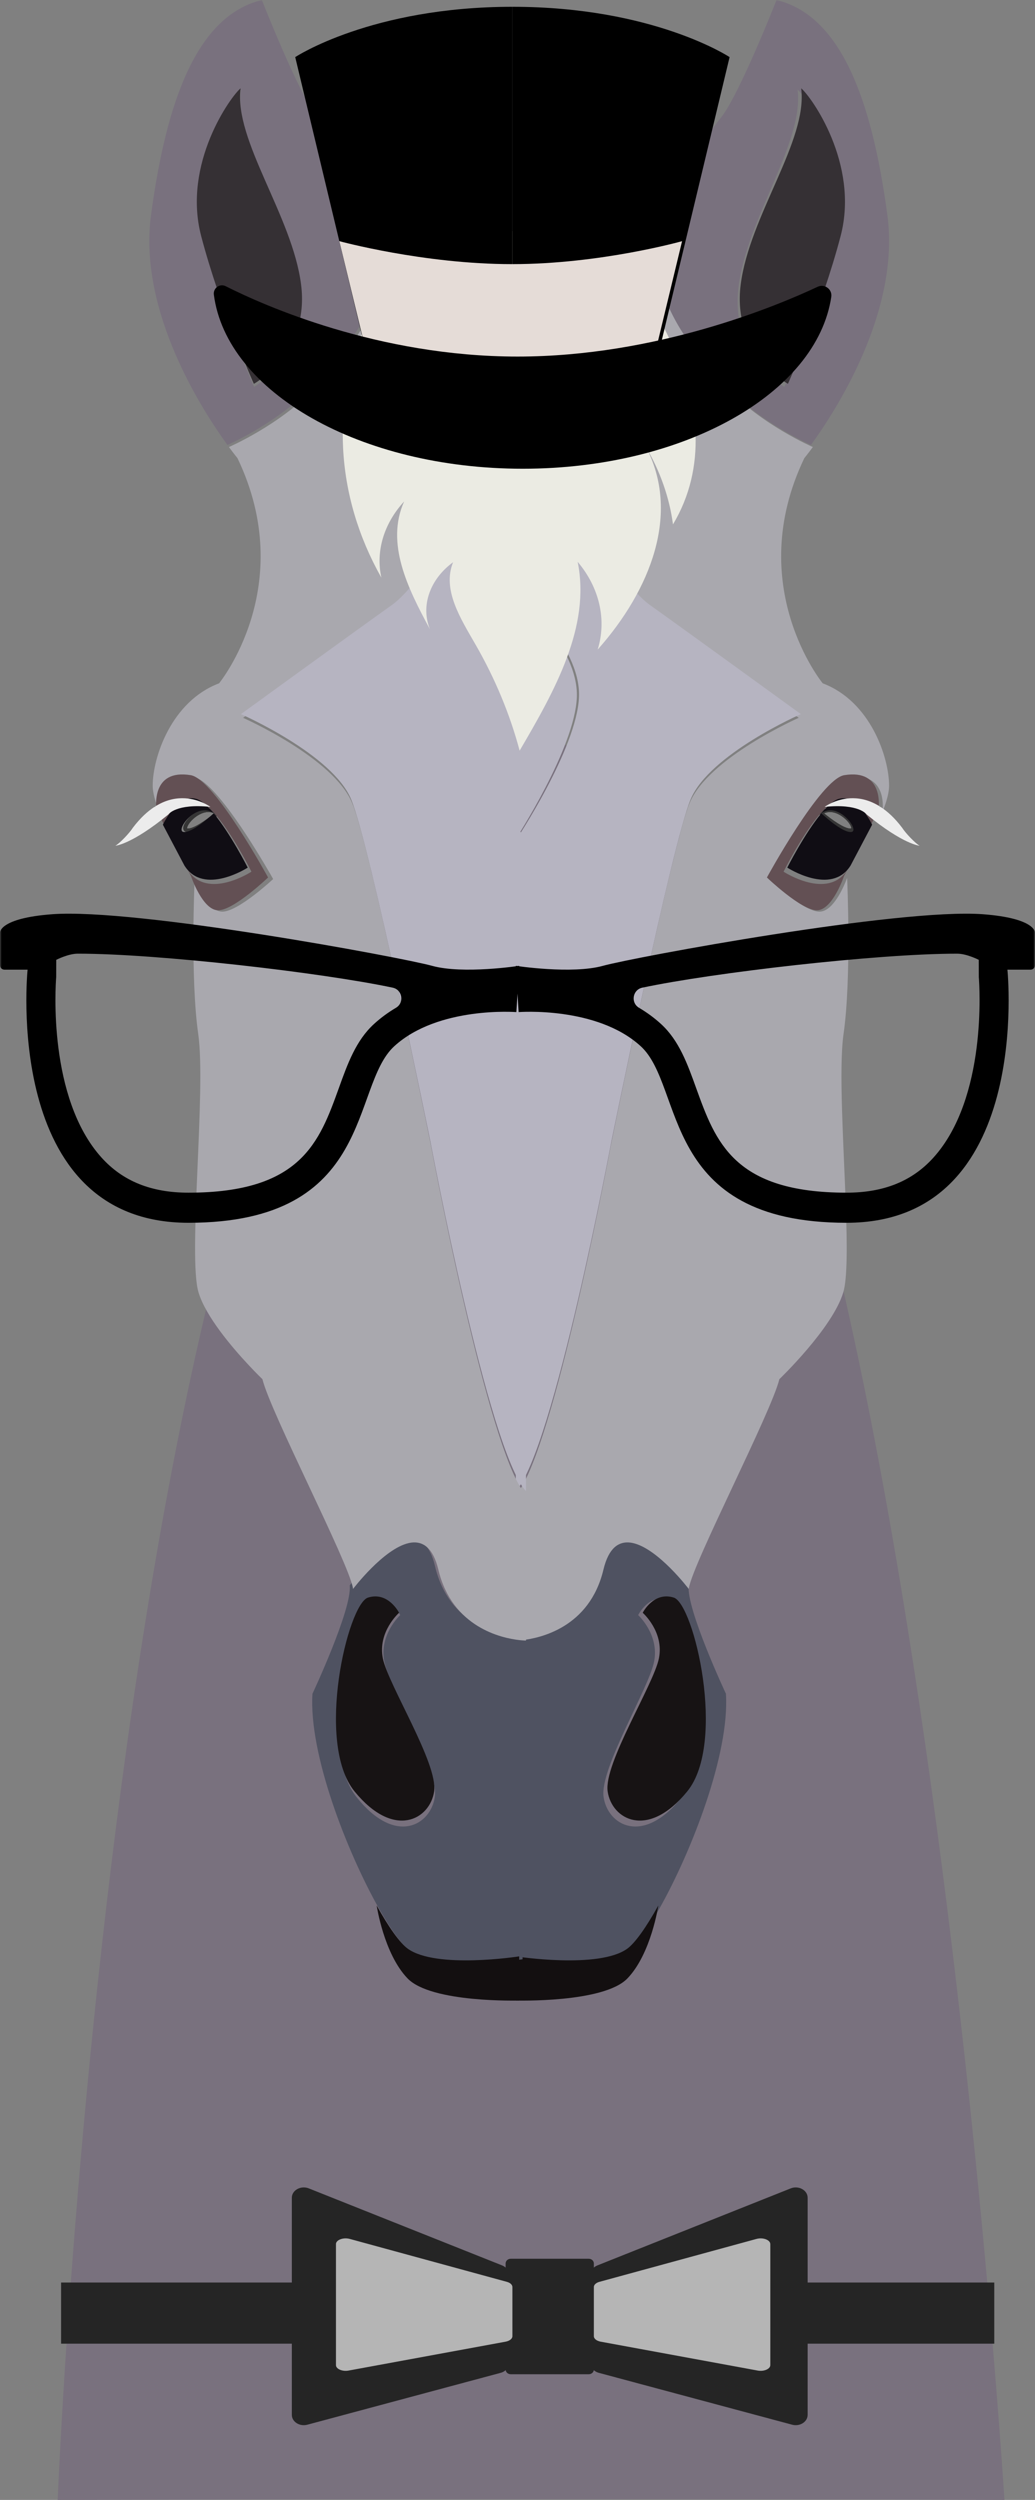 <?xml version="1.0" encoding="UTF-8"?>
<svg width="305px" height="736px" viewBox="0 0 305 736" version="1.1" xmlns="http://www.w3.org/2000/svg" xmlns:xlink="http://www.w3.org/1999/xlink">
    <rect x="0" y="0" width="305" height="736" fill="#808080" stroke="none"/>
    <!-- Generator: Sketch 48.1 (47250) - http://www.bohemiancoding.com/sketch -->
    <title>Page 1</title>
    <desc>Created with Sketch.</desc>
    <defs>
        <polygon id="path-1" points="0 735 305 735 305 0 0 0"></polygon>
    </defs>
    <g id="Desktop-1366" stroke="none" stroke-width="1" fill="none" fill-rule="evenodd" transform="translate(-901, -24)">
        <g id="Page-1" transform="translate(901, 24)">
            <path d="M17,736 C17,736 37.543,219 161.988,219 C263.822,219 296,736 296,736 C296,736 177.866,735.534 17,736" id="Fill-1" fill="#79717E"></path>
            <mask id="mask-2" fill="white">
                <use xlink:href="#path-1"></use>
            </mask>
            <g id="Clip-4"></g>
            <polygon id="Fill-3" fill="#252525" mask="url(#mask-2)" points="18 690 293 690 293 672 18 672"></polygon>
            <path d="M200.987,529.018 C189.478,543.55 179.039,537.353 177.863,529.018 C176.688,520.659 191.194,497.144 192.759,489.174 C194.322,481.206 188.056,475.505 188.056,475.505 C188.056,475.505 191.194,469.059 197.074,470.96 C202.95,472.848 212.497,514.462 200.987,529.018 M213.92,498.655 C213.92,498.655 202.163,473.602 202.95,466.781 C202.95,466.781 202.882,466.686 202.74,466.497 C201.3,464.653 193.038,454.435 186.211,453.159 C185.953,453.103 185.698,453.058 185.446,453.025 C182.165,452.744 179.297,454.762 177.804,461.091 C173.679,478.585 158.595,481.548 153.61,482.044 C153.481,482.057 153.364,482.067 153.245,482.079 L153.223,482.079 C153.023,482.103 152.847,482.115 152.706,482.127 L152.636,482.127 C152.224,482.15 152,482.15 152,482.15 L152,576.831 C152,576.831 152.234,576.865 152.67,576.924 C152.859,576.948 153.082,576.983 153.34,577.007 C158.595,577.704 177.863,579.769 185.117,574.553 C187.422,572.887 190.711,568.295 194.275,562.001 C194.285,561.979 194.285,561.967 194.285,561.967 C203.774,545.179 215.06,516.292 213.92,498.655" id="Fill-5" fill="#4F5261" mask="url(#mask-2)"></path>
            <path d="M242.44,201.177 C242.44,201.177 218.965,172.529 237.022,134.879 C237.022,134.879 237.985,133.718 239.536,131.61 C239.536,131.61 224.373,125.059 214.183,114.138 C205.541,104.869 200.571,98.062 197.349,90.914 C195.293,90.059 188.156,88.054 179.683,86.414 C170.832,84.716 160.523,83.415 152.964,84.27 C152.787,84.282 152.623,84.304 152.446,84.33 L152.412,121.99 C152.412,121.99 152.587,122.318 152.94,122.915 C152.964,122.961 152.989,123.02 153.023,123.08 C153.188,123.372 153.386,123.712 153.61,124.122 C157.947,131.727 173.077,157.869 184.173,171.662 C186.865,175.013 189.32,177.637 191.33,179.09 C199.03,184.655 215.557,196.782 226.031,204.482 C226.043,204.494 226.054,204.504 226.066,204.504 C227.805,205.771 229.369,206.92 230.698,207.903 C230.709,207.915 230.721,207.927 230.733,207.927 C231.485,208.477 232.154,208.969 232.743,209.404 C233.061,209.637 233.342,209.848 233.6,210.036 C233.848,210.212 234.06,210.365 234.248,210.516 C234.367,210.599 234.47,210.681 234.565,210.739 C234.728,210.856 234.859,210.963 234.976,211.043 C235.212,211.22 235.341,211.313 235.341,211.313 C235.365,211.325 235.376,211.337 235.376,211.337 C235.376,211.337 208.717,223.09 203.227,236.411 C203.096,236.729 202.956,237.081 202.815,237.467 C202.769,237.596 202.722,237.725 202.674,237.865 C202.533,238.288 202.379,238.744 202.216,239.235 C202.075,239.67 201.933,240.15 201.77,240.643 C201.193,242.54 200.559,244.849 199.865,247.486 L199.853,247.486 C199.795,247.731 199.724,247.991 199.665,248.236 L199.665,248.246 C199.466,249.021 199.254,249.829 199.042,250.65 L199.042,250.662 C191.683,279.475 179.987,337.255 179.987,337.255 C179.987,337.255 164.565,419.993 153.61,437.934 C153.386,438.296 153.164,438.636 152.94,438.952 C152.894,439.012 152.858,439.069 152.823,439.129 C152.635,439.375 152.458,439.598 152.27,439.807 C152.2,439.902 152.119,439.984 152.046,440.066 L152,482.87 L152,483 C152.012,483 152.129,483 152.363,482.988 L152.387,482.988 C152.529,482.988 152.716,482.976 152.928,482.952 L152.952,482.952 C153.211,482.94 153.528,482.906 153.881,482.87 C159.123,482.296 173.745,479.179 177.823,462.118 C179.365,455.685 182.327,453.752 185.713,454.15 C185.964,454.173 186.221,454.235 186.477,454.283 C193.938,455.9 202.956,467.802 202.956,467.802 C202.968,467.719 202.981,467.627 203.005,467.52 C204.344,459.857 227.335,415.716 229.663,406.05 C229.663,406.05 245.366,391.016 248.505,380.469 C249.728,376.367 249.657,366.503 249.246,354.972 C248.612,336.797 247.131,314.522 248.588,304.375 C250.928,288.098 249.682,259.426 249.635,258.466 L249.635,258.442 C249.635,258.442 249.623,258.476 249.599,258.559 C249.587,258.581 249.576,258.605 249.564,258.641 C249.54,258.7 249.506,258.782 249.482,258.875 C249.458,258.945 249.423,259.015 249.387,259.098 C249.341,259.251 249.27,259.426 249.187,259.615 C249.141,259.742 249.08,259.86 249.022,260.001 C248.939,260.222 248.834,260.457 248.717,260.703 C248.705,260.727 248.705,260.739 248.695,260.751 C248.447,261.29 248.164,261.875 247.835,262.497 C247.355,263.398 246.788,264.348 246.155,265.202 C245.838,265.649 245.495,266.069 245.132,266.445 C245.121,266.445 245.121,266.456 245.109,266.48 C244.028,267.616 242.805,268.402 241.476,268.402 C236.774,268.402 226.502,258.794 226.502,258.794 C226.502,258.794 226.512,258.782 226.538,258.748 C226.617,258.595 226.911,258.054 227.383,257.247 C227.395,257.235 227.407,257.223 227.407,257.211 C227.466,257.106 227.537,256.99 227.607,256.871 C228.299,255.688 229.286,254.001 230.474,252.056 C230.815,251.505 231.155,250.93 231.532,250.344 C231.943,249.688 232.365,248.997 232.813,248.294 C233.096,247.86 233.364,247.428 233.659,246.983 C233.659,246.971 233.671,246.971 233.671,246.959 C233.953,246.514 234.248,246.068 234.54,245.623 C234.988,244.931 235.457,244.229 235.929,243.537 C240.759,236.437 246.32,229.417 249.752,228.866 C255.616,227.929 258.215,230.202 259.355,232.851 C259.462,233.084 259.544,233.319 259.615,233.553 C259.732,233.893 259.815,234.233 259.883,234.561 C259.942,234.818 259.989,235.077 260.025,235.333 C260.2,236.588 260.154,237.737 260.095,238.44 C260.083,238.521 260.083,238.592 260.071,238.662 C260.059,238.897 260.037,239.05 260.025,239.12 C260.46,238.018 260.848,236.952 261.165,235.932 C261.683,234.209 262,232.64 262,231.326 C262.012,223.043 256.536,206.473 242.44,201.177" id="Fill-6" fill="#A9A8AE" mask="url(#mask-2)"></path>
            <path d="M246.292,70.182 C240.808,91.668 231.136,113.903 231.136,113.903 C231.136,113.903 231.102,113.879 231.02,113.833 C229.604,112.987 215.197,103.836 217.63,84.463 C220.167,64.198 236.821,42.079 235.065,26.624 C235.053,26.554 235.053,26.485 235.042,26.415 C237.756,28.677 251.788,48.672 246.292,70.182 M261.506,63.4 C256.865,28.691 247.543,4.552 228.833,0 C228.833,0 217.887,27.891 212.425,34.675 C206.953,41.457 194.463,58.8 197.55,90.482 C197.55,90.482 197.363,90.413 197,90.246 C200.206,97.405 205.15,104.223 213.748,113.504 C223.885,124.441 238.973,131 238.973,131 C246.023,121.332 265.318,91.867 261.506,63.4" id="Fill-7" fill="#79717E" mask="url(#mask-2)"></path>
            <path d="M236,210.244 C236,210.244 209.053,222.027 203.515,235.345 C197.964,248.652 180.135,336.2 180.135,336.2 C180.135,336.2 163.102,427.138 152,439 L152,247.409 C152,247.409 170.031,220.41 170.625,205.16 C171.22,189.909 152,173.53 152,173.53 L152,121 C152,121 179.539,169.576 191.426,178.049 C203.311,186.521 236,210.244 236,210.244" id="Fill-8" fill="#B6B4C1" mask="url(#mask-2)"></path>
            <path d="M169.987,205.254 C169.413,220.322 152,247 152,247 L152,174 C152,174 170.562,190.184 169.987,205.254" id="Fill-9" fill="#B6B4C1" mask="url(#mask-2)"></path>
            <path d="M242.858,239.455 C244.849,241.101 248.9,244.099 250.726,243.923 L250.731,243.922 C250.81,243.915 250.836,243.898 250.836,243.898 C250.989,243.675 250.515,242.371 248.931,240.978 C248.133,240.278 245.478,238.24 242.858,239.455 M250.596,245 C247.622,245 242.141,240.312 241.511,239.763 L241,239.32 L241.565,238.937 C243.559,237.592 246,237.697 248.438,239.239 C250.647,240.634 252.291,242.926 251.957,244.143 C251.824,244.626 251.419,244.934 250.846,244.987 C250.763,244.997 250.682,245 250.596,245" id="Fill-10" fill="#353535" mask="url(#mask-2)"></path>
            <path d="M242.858,239.455 C244.849,241.101 248.9,244.099 250.726,243.923 L250.731,243.922 C250.81,243.915 250.836,243.898 250.836,243.898 C250.989,243.675 250.515,242.371 248.931,240.978 C248.133,240.278 245.478,238.24 242.858,239.455 M250.596,245 C247.622,245 242.141,240.312 241.511,239.763 L241,239.32 L241.565,238.937 C243.559,237.592 246,237.697 248.438,239.239 C250.647,240.634 252.291,242.926 251.957,244.143 C251.824,244.626 251.419,244.934 250.846,244.987 C250.763,244.997 250.682,245 250.596,245" id="Fill-11" fill="#353535" mask="url(#mask-2)"></path>
            <path d="M258.88,238.516 C258.868,238.539 258.868,238.551 258.868,238.551 L258.834,238.608 L256.133,243.778 C256.133,243.778 250.792,232.379 244.504,236.926 C243.397,237.732 242.209,238.948 241.031,240.381 C235.991,246.484 230.902,256.633 230.902,256.633 C230.902,256.633 243.974,265.159 249.695,256.067 L248.727,257.93 L248.703,257.965 C248.703,257.965 245.323,268 240.708,268 C236.096,268 226,258.34 226,258.34 C226,258.34 241.803,229.367 248.784,228.218 C260.518,226.286 258.985,237.789 258.88,238.516" id="Fill-12" fill="#635054" mask="url(#mask-2)"></path>
            <path d="M202.515,527.416 C190.844,541.706 180.26,535.619 179.069,527.416 C177.876,519.202 192.586,496.082 194.171,488.249 C195.757,480.415 189.402,474.819 189.402,474.819 C189.402,474.819 192.586,468.476 198.546,470.344 C204.506,472.201 214.185,513.113 202.515,527.416" id="Fill-13" fill="#171314" mask="url(#mask-2)"></path>
            <path d="M257,242.793 C257,242.793 257,242.805 256.988,242.827 L250.656,254.822 C250.644,254.842 250.633,254.854 250.621,254.876 C244.952,263.817 232,255.435 232,255.435 C232,255.435 237.043,245.454 242.037,239.451 C242.037,239.451 248.153,245.24 250.862,244.951 C253.57,244.681 247.066,235.752 242.037,239.451 C243.204,238.043 244.381,236.847 245.478,236.053 C251.708,231.583 257,242.793 257,242.793" id="Fill-14" fill="#100D14" mask="url(#mask-2)"></path>
            <path d="M194,561 C194,561 191.898,575.206 184.892,582.47 C177.874,589.745 152,588.977 152,588.977 L152,575.975 C152,575.975 176.519,579.797 184.892,573.679 C187.181,572.005 190.462,567.369 194,561" id="Fill-15" fill="#130F10" mask="url(#mask-2)"></path>
            <path d="M247.716,69.506 C242.104,90.881 232.192,113 232.192,113 C232.192,113 215.672,104 218.279,83.75 C220.874,63.498 238.103,41.379 236.096,26 C238.895,28.251 253.328,48.131 247.716,69.506" id="Fill-16" fill="#353034" mask="url(#mask-2)"></path>
            <path d="M128.137,529.018 C126.959,537.353 116.522,543.55 105.011,529.018 C93.504,514.462 103.05,472.848 108.928,470.96 C114.805,469.059 117.944,475.505 117.944,475.505 C117.944,475.505 111.677,481.206 113.242,489.174 C114.805,497.144 129.312,520.659 128.137,529.018 M153.364,482.127 L153.294,482.127 C153.153,482.115 152.977,482.103 152.777,482.079 L152.753,482.079 C152.636,482.067 152.517,482.057 152.39,482.044 C147.405,481.548 132.323,478.585 128.194,461.091 C126.703,454.762 123.833,452.744 120.554,453.025 C120.301,453.058 120.046,453.103 119.789,453.159 C112.96,454.435 104.7,464.653 103.261,466.497 L103.05,466.781 C103.837,473.602 92.08,498.655 92.08,498.655 C90.94,516.292 102.226,545.179 111.713,561.967 C111.725,561.979 111.725,561.991 111.725,562.001 C115.287,568.295 118.578,572.887 120.883,574.553 C128.137,579.769 147.405,577.704 152.658,577.007 C152.918,576.983 153.142,576.948 153.33,576.924 C153.764,576.865 154,576.831 154,576.831 L154,482.15 C154,482.15 153.776,482.15 153.364,482.127" id="Fill-17" fill="#4F5261" mask="url(#mask-2)"></path>
            <path d="M154.954,440.066 C154.883,439.984 154.8,439.902 154.73,439.809 C154.542,439.598 154.366,439.375 154.179,439.129 C154.142,439.069 154.108,439.012 154.06,438.954 C153.838,438.636 153.614,438.296 153.39,437.934 C142.434,419.994 127.012,337.255 127.012,337.255 C127.012,337.255 117.292,289.225 110.004,258.911 C109.298,255.982 108.618,253.204 107.958,250.662 L107.958,250.65 C107.746,249.829 107.548,249.021 107.336,248.248 C106.572,245.294 105.854,242.729 105.232,240.643 C105.067,240.15 104.925,239.671 104.784,239.237 C104.619,238.744 104.467,238.288 104.326,237.865 C104.28,237.725 104.233,237.598 104.187,237.467 C104.044,237.081 103.902,236.729 103.773,236.413 C98.285,223.09 71.624,211.337 71.624,211.337 C71.624,211.337 71.636,211.325 71.66,211.315 L71.673,211.315 C71.695,211.291 71.814,211.196 72.026,211.043 C72.143,210.963 72.27,210.856 72.435,210.739 C72.53,210.681 72.635,210.599 72.754,210.516 C72.942,210.365 73.154,210.212 73.4,210.036 C73.658,209.848 73.941,209.637 74.259,209.404 C74.845,208.97 75.515,208.479 76.269,207.927 C76.279,207.927 76.291,207.915 76.303,207.903 C77.633,206.92 79.195,205.771 80.936,204.506 C80.946,204.506 80.958,204.494 80.97,204.482 C91.443,196.784 107.97,184.656 115.668,179.09 C118.491,177.05 122.205,172.692 126.214,167.245 C136.804,152.889 149.475,130.977 153.39,124.122 C153.614,123.712 153.813,123.372 153.979,123.08 C154.013,123.02 154.037,122.962 154.06,122.915 C154.414,122.318 154.588,121.99 154.588,121.99 L154.554,84.33 C154.401,84.306 154.237,84.282 154.084,84.27 C146.549,83.333 134.865,84.986 125.284,86.919 C117.738,88.442 111.497,90.153 109.651,90.914 C106.43,98.062 101.459,104.871 92.819,114.139 C82.627,125.059 67.464,131.61 67.464,131.61 C69.015,133.719 69.98,134.879 69.98,134.879 C88.035,172.529 64.56,201.177 64.56,201.177 C50.466,206.475 44.988,223.043 45,231.328 C45,232.64 45.319,234.209 45.835,235.932 C46.152,236.94 46.528,237.984 46.951,239.072 C46.963,239.084 46.963,239.107 46.975,239.12 C46.975,239.107 46.975,239.084 46.963,239.062 C46.951,238.98 46.939,238.839 46.927,238.664 C46.917,238.593 46.917,238.523 46.905,238.441 C46.846,237.737 46.798,236.588 46.975,235.335 C47.01,235.077 47.058,234.818 47.117,234.561 C47.187,234.235 47.27,233.893 47.387,233.555 C47.458,233.32 47.54,233.086 47.645,232.851 C48.785,230.202 51.382,227.929 57.25,228.866 C60.682,229.417 66.241,236.437 71.073,243.537 C71.542,244.229 72.014,244.931 72.46,245.623 C72.754,246.08 73.036,246.525 73.329,246.959 C73.329,246.971 73.34,246.971 73.34,246.983 C73.622,247.428 73.904,247.862 74.189,248.295 C74.633,248.998 75.057,249.69 75.47,250.344 C75.833,250.931 76.186,251.505 76.526,252.056 C77.714,254.001 78.702,255.688 79.395,256.873 C79.465,256.99 79.536,257.106 79.594,257.211 C79.594,257.223 79.606,257.235 79.618,257.247 C80.087,258.056 80.381,258.595 80.464,258.748 C80.488,258.782 80.5,258.794 80.5,258.794 C80.5,258.794 70.226,268.403 65.524,268.403 C64.197,268.403 62.974,267.616 61.892,266.48 C61.88,266.457 61.88,266.445 61.868,266.445 C61.503,266.069 61.162,265.649 60.845,265.203 C60.21,264.348 59.647,263.398 59.165,262.497 C58.836,261.876 58.553,261.29 58.307,260.751 C58.295,260.739 58.295,260.727 58.283,260.705 C58.178,260.458 58.071,260.222 57.976,260.001 C57.918,259.86 57.861,259.742 57.813,259.615 C57.744,259.426 57.672,259.251 57.615,259.098 C57.579,259.017 57.544,258.947 57.52,258.876 C57.484,258.782 57.461,258.712 57.437,258.641 C57.425,258.605 57.413,258.583 57.401,258.559 C57.379,258.478 57.367,258.442 57.367,258.442 L57.367,258.466 C57.32,259.403 56.073,288.088 58.412,304.375 C60.787,320.957 55.345,369.912 58.495,380.47 C60.611,387.571 68.404,396.699 73.283,401.902 C75.656,404.444 77.338,406.05 77.338,406.05 C79.665,415.716 102.657,459.857 103.997,467.52 C104.021,467.627 104.033,467.719 104.044,467.802 C104.044,467.802 113.062,455.9 120.524,454.283 C120.779,454.235 121.038,454.173 121.287,454.15 C124.673,453.752 127.637,455.687 129.175,462.119 C133.255,479.18 147.877,482.298 153.121,482.871 C153.472,482.906 153.789,482.942 154.049,482.952 L154.072,482.952 C154.284,482.976 154.471,482.988 154.613,482.988 L154.635,482.988 C154.871,483 154.99,483 155,483 L155,482.871 L154.954,440.066 Z" id="Fill-18" fill="#A9A8AE" mask="url(#mask-2)"></path>
            <path d="M74.865,113.903 C74.865,113.903 65.191,91.666 59.707,70.182 C54.211,48.672 68.246,28.677 70.958,26.413 C70.946,26.483 70.946,26.554 70.934,26.624 C69.182,42.079 85.833,64.196 88.37,84.463 C90.803,103.836 76.396,112.987 74.981,113.833 C74.901,113.879 74.865,113.903 74.865,113.903 M108.45,90.482 C111.537,58.8 99.048,41.457 93.575,34.675 C88.113,27.891 77.169,0 77.169,0 C58.456,4.552 49.136,28.691 44.493,63.4 C40.683,91.867 59.978,121.332 67.03,131 C67.03,131 82.113,124.44 92.253,113.504 C100.848,104.223 105.796,97.405 109,90.246 C108.637,90.411 108.45,90.482 108.45,90.482" id="Fill-19" fill="#79717E" mask="url(#mask-2)"></path>
            <path d="M71,210.244 C71,210.244 97.946,222.027 103.484,235.345 C109.036,248.652 126.866,336.2 126.866,336.2 C126.866,336.2 143.897,427.138 155,439 L155,247.409 C155,247.409 136.97,220.41 136.374,205.16 C135.78,189.909 155,173.53 155,173.53 L155,121 C155,121 127.46,169.576 115.575,178.049 C103.688,186.521 71,210.244 71,210.244" id="Fill-20" fill="#B6B4C1" mask="url(#mask-2)"></path>
            <path d="M135.013,205.254 C135.588,220.322 153,247 153,247 L153,174 C153,174 134.44,190.184 135.013,205.254" id="Fill-21" fill="#B6B4C1" mask="url(#mask-2)"></path>
            <path d="M61.419,239.076 C59.437,239.076 57.69,240.434 57.07,240.979 C55.485,242.372 55.011,243.676 55.166,243.903 L55.272,243.923 C56.928,244.082 60.752,241.441 63.144,239.456 C62.563,239.186 61.982,239.076 61.419,239.076 M55.404,245 C55.32,245 55.237,244.997 55.156,244.989 C54.579,244.936 54.175,244.629 54.043,244.144 C53.709,242.928 55.353,240.635 57.562,239.239 C60,237.698 62.44,237.591 64.435,238.938 L65,239.32 L64.491,239.762 C63.858,240.313 58.378,245 55.404,245" id="Fill-22" fill="#353535" mask="url(#mask-2)"></path>
            <path d="M61.419,239.076 C59.437,239.076 57.69,240.434 57.07,240.979 C55.485,242.372 55.011,243.676 55.166,243.903 L55.272,243.923 C56.928,244.082 60.752,241.441 63.144,239.456 C62.563,239.186 61.982,239.076 61.419,239.076 M55.404,245 C55.32,245 55.237,244.997 55.156,244.989 C54.579,244.936 54.175,244.629 54.043,244.144 C53.709,242.928 55.353,240.635 57.562,239.239 C60,237.698 62.44,237.591 64.435,238.938 L65,239.32 L64.491,239.762 C63.858,240.313 58.378,245 55.404,245" id="Fill-23" fill="#353535" mask="url(#mask-2)"></path>
            <path d="M46.12,238.516 C46.132,238.539 46.132,238.551 46.132,238.551 L46.166,238.608 L48.866,243.778 C48.866,243.778 54.207,232.379 60.495,236.926 C61.602,237.732 62.79,238.948 63.968,240.381 C69.01,246.484 74.098,256.633 74.098,256.633 C74.098,256.633 61.025,265.159 55.304,256.067 L56.272,257.93 L56.296,257.965 C56.296,257.965 59.677,268 64.291,268 C68.906,268 79,258.34 79,258.34 C79,258.34 63.196,229.367 56.215,228.218 C44.481,226.286 46.016,237.789 46.12,238.516" id="Fill-24" fill="#635054" mask="url(#mask-2)"></path>
            <path d="M104.486,527.416 C116.154,541.706 126.739,535.619 127.931,527.416 C129.122,519.202 114.415,496.082 112.828,488.249 C111.244,480.415 117.597,474.819 117.597,474.819 C117.597,474.819 114.415,468.476 108.453,470.344 C102.493,472.201 92.815,513.113 104.486,527.416" id="Fill-25" fill="#171314" mask="url(#mask-2)"></path>
            <path d="M48,242.793 C48,242.793 48,242.805 48.012,242.827 L54.344,254.822 C54.356,254.842 54.367,254.854 54.379,254.876 C60.048,263.817 73,255.435 73,255.435 C73,255.435 67.959,245.454 62.963,239.451 C62.963,239.451 56.847,245.24 54.138,244.951 C51.43,244.681 57.934,235.752 62.963,239.451 C61.796,238.043 60.619,236.847 59.522,236.053 C53.292,231.583 48,242.793 48,242.793" id="Fill-26" fill="#100D14" mask="url(#mask-2)"></path>
            <path d="M111,561 C111,561 113.102,575.206 120.106,582.47 C127.125,589.745 153,588.977 153,588.977 L153,575.975 C153,575.975 128.479,579.797 120.106,573.679 C117.817,572.005 114.536,567.369 111,561" id="Fill-27" fill="#130F10" mask="url(#mask-2)"></path>
            <path d="M59.284,69.506 C64.896,90.881 74.806,113 74.806,113 C74.806,113 91.327,104 88.721,83.75 C86.125,63.498 68.895,41.379 70.902,26 C68.103,28.251 53.672,48.131 59.284,69.506" id="Fill-28" fill="#353034" mask="url(#mask-2)"></path>
            <path d="M112.386,170.069 C110.661,162.326 113.117,154.12 119.098,147.631 C113.561,159.93 120.169,173.218 126.694,185.249 C123.922,178.422 126.651,170.538 133.521,165.526 C130.259,173.62 135.693,182.046 140.165,189.818 C145.93,199.844 150.28,210.313 153.129,221 C163.506,203.317 174.115,184.457 170.225,165.405 C176.666,173.007 178.834,182.513 176.125,191.249 C191.745,173.671 200.642,151.066 190.291,131.484 C194.554,138.75 197.274,146.507 198.32,154.387 C208.314,137.705 206.2,118.159 197.872,100.984 C194.317,93.649 189.338,82.826 182.115,77.142 C168.575,66.491 133.215,63.246 118.532,77.838 C112.878,83.453 109.575,90.986 106.872,97.537 C102.306,108.619 100.527,120.377 101.106,131.935 C101.76,145.003 105.559,157.996 112.386,170.069" id="Fill-29" fill="#EBEBE3" mask="url(#mask-2)"></path>
            <path d="M62,237.559 C51.849,236.497 49.624,239.772 49.624,239.772 C49.624,239.772 49.62,239.772 49.62,239.777 C38.806,248.646 34,249 34,249 C35.396,248.194 38.231,245.167 39.141,243.713 C41.305,240.852 43.48,238.861 45.582,237.516 C45.635,237.562 45.686,237.614 45.737,237.665 L45.724,237.425 C45.912,237.306 46.099,237.191 46.288,237.088 C49.308,235.335 52.157,234.878 54.579,235.026 C58.851,235.284 61.789,237.402 61.991,237.55 C61.995,237.555 62,237.559 62,237.559" id="Fill-30" fill="#ECECEC" mask="url(#mask-2)"></path>
            <path d="M243,237.559 C253.15,236.497 255.375,239.772 255.375,239.772 C255.375,239.772 255.381,239.772 255.381,239.777 C266.193,248.646 271,249 271,249 C269.602,248.194 266.769,245.167 265.857,243.713 C263.695,240.852 261.519,238.861 259.417,237.516 C259.366,237.562 259.313,237.614 259.262,237.665 L259.276,237.425 C259.087,237.306 258.9,237.191 258.711,237.088 C255.693,235.335 252.843,234.878 250.422,235.026 C246.151,235.284 243.211,237.402 243.011,237.55 L243,237.559 Z" id="Fill-31" fill="#ECECEC" mask="url(#mask-2)"></path>
            <path d="M147.959,666.959 L90.993,644.283 C88.662,643.355 86,644.822 86,647.032 L86,710.969 C86,713.01 88.299,714.468 90.563,713.861 L147.528,698.589 C148.998,698.196 150,697.024 150,695.698 L150,669.709 C150,668.528 149.203,667.455 147.959,666.959" id="Fill-32" fill="#252525" mask="url(#mask-2)"></path>
            <path d="M150.503,665 L173.499,665 C174.328,665 175,665.62 175,666.383 L175,697.617 C175,698.38 174.328,699 173.499,699 L150.503,699 C149.673,699 149,698.38 149,697.617 L149,666.383 C149,665.62 149.673,665 150.503,665" id="Fill-33" fill="#252525" mask="url(#mask-2)"></path>
            <path d="M149.342,671.791 L103.057,659.157 C101.162,658.641 99,659.457 99,660.69 L99,696.311 C99,697.448 100.869,698.26 102.708,697.923 L148.993,689.414 C150.187,689.194 151,688.541 151,687.802 L151,673.323 C151,672.665 150.354,672.067 149.342,671.791" id="Fill-34" fill="#B5B5B5" mask="url(#mask-2)"></path>
            <path d="M176.041,666.959 L233.008,644.283 C235.338,643.355 238,644.822 238,647.032 L238,710.969 C238,713.01 235.702,714.468 233.439,713.861 L176.472,698.589 C175.002,698.196 174,697.024 174,695.698 L174,669.709 C174,668.528 174.797,667.455 176.041,666.959" id="Fill-35" fill="#252525" mask="url(#mask-2)"></path>
            <path d="M176.66,671.791 L222.945,659.157 C224.839,658.641 227,659.457 227,660.69 L227,696.311 C227,697.448 225.133,698.26 223.294,697.923 L177.009,689.414 C175.815,689.194 175,688.541 175,687.802 L175,673.323 C175,672.665 175.648,672.067 176.66,671.791" id="Fill-36" fill="#B5B5B5" mask="url(#mask-2)"></path>
            <path d="M151,2 L151,120 L111.741,120 L87,16.814 C87,16.814 109.398,2 151,2" id="Fill-37" fill="#000000" mask="url(#mask-2)"></path>
            <path d="M151,2 L151,120 L190.259,120 L215,16.814 C215,16.814 192.602,2 151,2" id="Fill-38" fill="#000000" mask="url(#mask-2)"></path>
            <path d="M189.172,120 L201,71 C201,71 176.984,77.764 150.885,77.764 C124.788,77.764 100,71 100,71 L111.89,120 L189.172,120 Z" id="Fill-39" fill="#E5DCD7" mask="url(#mask-2)"></path>
            <path d="M66.511,84.264 C64.768,83.384 62.768,84.827 63.022,86.765 C66.779,115.441 106.094,138 154.04,138 C201.631,138 240.722,115.772 244.968,87.395 C245.301,85.169 242.991,83.47 240.96,84.426 C228.881,90.101 193.336,104.976 152.531,104.976 C111.331,104.976 77.509,89.813 66.511,84.264" id="Fill-40" fill="#000000" mask="url(#mask-2)"></path>
            <path d="M275.067,340.821 C268.798,347.758 260.418,351.138 249.473,351.138 C216.271,351.138 210.885,336.214 205.172,320.415 C202.569,313.175 200.104,306.34 194.808,301.491 C192.774,299.63 190.587,298.048 188.299,296.693 C185.783,295.2 186.416,291.39 189.274,290.782 C210.101,286.364 258.396,280.768 282.056,280.768 C284.913,280.768 288.427,282.592 288.427,282.592 C288.427,282.592 288.439,285.731 288.439,287.187 L288.439,287.643 C288.641,290.186 290.929,323.265 275.067,340.821 Z M303.703,285.477 C304.42,285.477 305,284.897 305,284.179 L305,274.544 C305,274.544 305.211,270.326 289.628,269.16 C265.023,267.323 186.821,281.819 177.669,284.351 C168.52,286.882 152,284.351 152,284.351 L152.834,297.972 C152.834,297.972 175.876,296.175 188.831,308.036 C201.797,319.897 194.405,360 249.473,360 C304.542,360 296.87,285.477 296.87,285.477 L303.703,285.477 Z" id="Fill-41" fill="#000000" mask="url(#mask-2)"></path>
            <path d="M16.561,287.642 L16.561,287.186 C16.561,285.731 16.573,282.591 16.573,282.591 C16.573,282.591 20.087,280.767 22.944,280.767 C46.604,280.767 94.898,286.363 115.726,290.781 C118.584,291.389 119.215,295.199 116.7,296.692 C114.413,298.047 112.226,299.629 110.192,301.491 C104.896,306.339 102.431,313.175 99.828,320.416 C94.115,336.214 88.729,351.138 55.527,351.138 C44.582,351.138 36.202,347.758 29.933,340.821 C14.071,323.264 16.358,290.187 16.561,287.642 Z M8.131,285.478 C8.131,285.478 0.458,360 55.527,360 C110.595,360 103.203,319.896 116.169,308.035 C129.124,296.174 152.165,297.971 152.165,297.971 L153,284.35 C153,284.35 136.48,286.883 127.331,284.35 C118.179,281.819 39.978,267.322 15.372,269.161 C-0.211,270.325 7.47640599e-05,274.545 7.47640599e-05,274.545 L7.47640599e-05,284.178 C7.47640599e-05,284.896 0.581,285.478 1.297,285.478 L8.131,285.478 Z" id="Fill-42" fill="#000000" mask="url(#mask-2)"></path>
        </g>
    </g>
</svg>